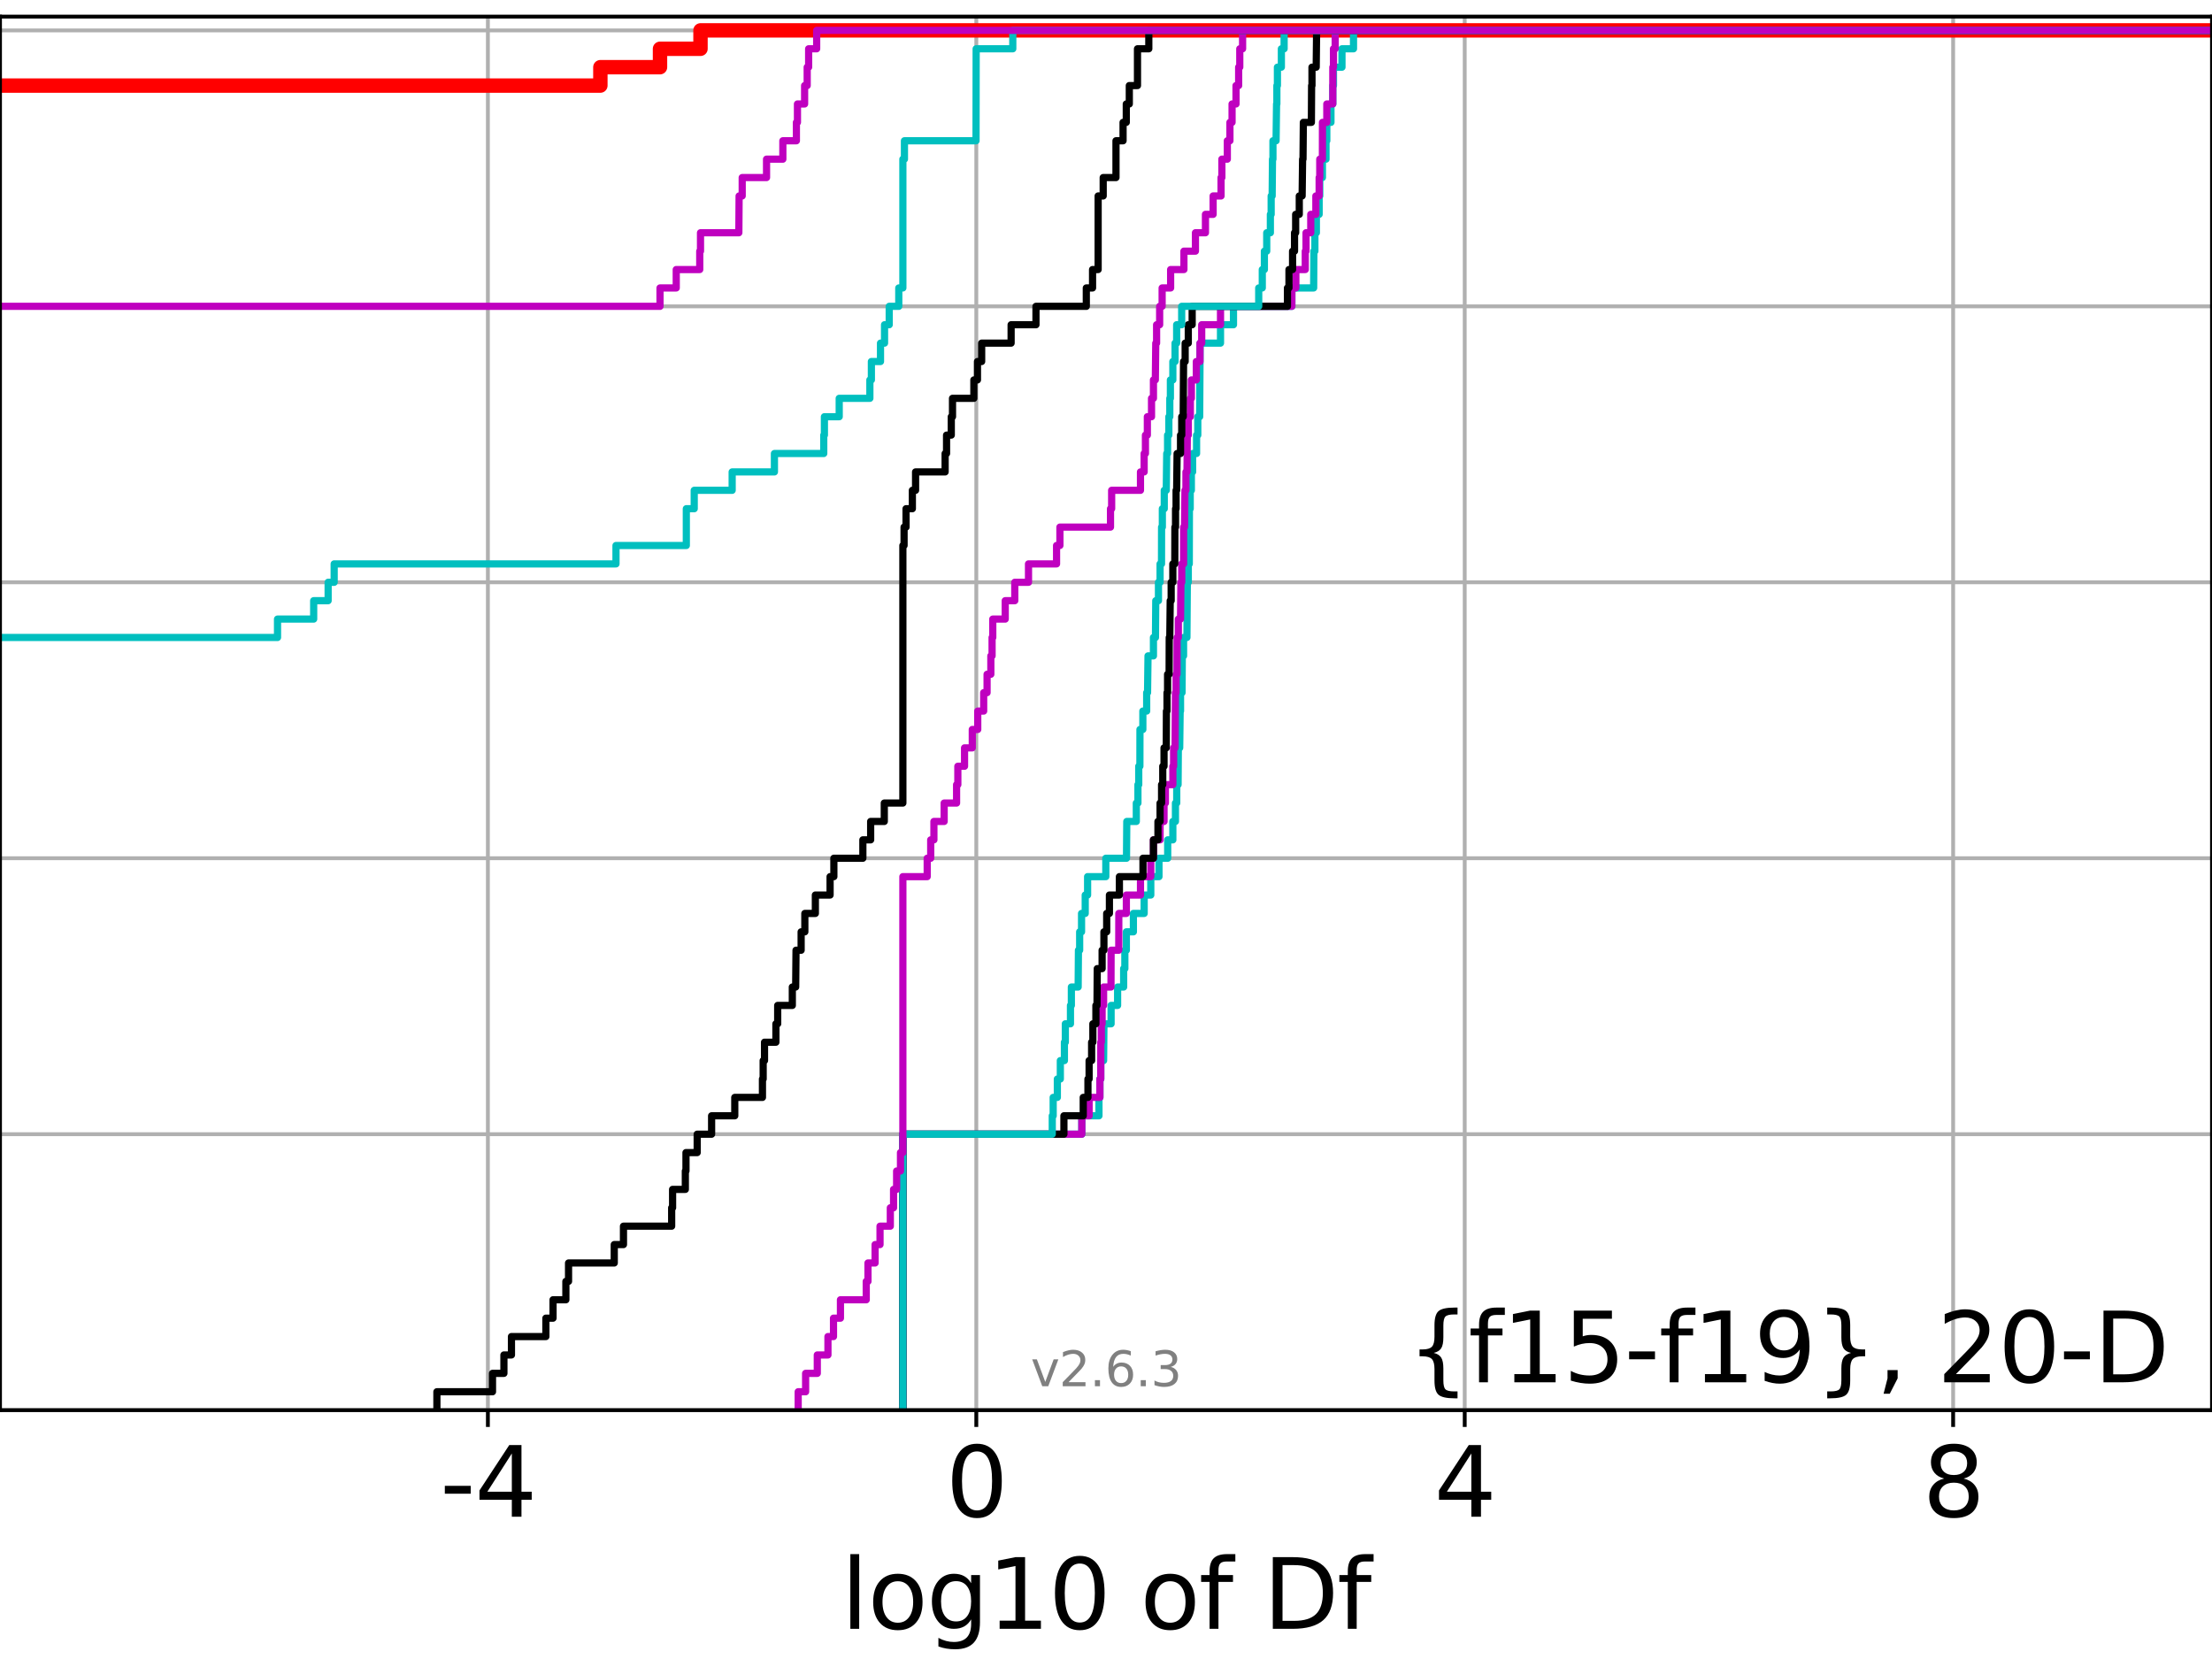 <?xml version="1.0" encoding="utf-8" standalone="no"?>
<!DOCTYPE svg PUBLIC "-//W3C//DTD SVG 1.1//EN"
  "http://www.w3.org/Graphics/SVG/1.1/DTD/svg11.dtd">
<svg xmlns:xlink="http://www.w3.org/1999/xlink" width="460.8pt" height="345.6pt" viewBox="0 0 460.8 345.6" xmlns="http://www.w3.org/2000/svg" version="1.1">
 <defs>
  <style type="text/css">*{stroke-linejoin: round; stroke-linecap: butt}</style>
 </defs>
 <g id="figure_1">
  <g id="patch_1">
   <path d="M 0 345.6 
L 460.8 345.6 
L 460.8 0 
L 0 0 
z
" style="fill: #ffffff"/>
  </g>
  <g id="axes_1">
   <g id="patch_2">
    <path d="M 0 293.76 
L 460.8 293.76 
L 460.8 3.456 
L 0 3.456 
z
" style="fill: #ffffff"/>
   </g>
   <g id="matplotlib.axis_1">
    <g id="xtick_1">
     <g id="line2d_1">
      <path d="M 101.636 293.76 
L 101.636 3.456 
" clip-path="url(#p861d9d39be)" style="fill: none; stroke: #b0b0b0; stroke-width: 0.8; stroke-linecap: square"/>
     </g>
     <g id="line2d_2">
      <defs>
       <path id="m6dc230e561" d="M 0 0 
L 0 3.5 
" style="stroke: #000000; stroke-width: 0.8"/>
      </defs>
      <g>
       <use xlink:href="#m6dc230e561" x="101.636" y="293.76" style="stroke: #000000; stroke-width: 0.8"/>
      </g>
     </g>
     <g id="text_1">
      <!-- -4 -->
      <g transform="translate(91.666 315.957)scale(0.2 -0.2)">
       <defs>
        <path id="DejaVuSans-2d" d="M 313 2009 
L 1997 2009 
L 1997 1497 
L 313 1497 
L 313 2009 
z
" transform="scale(0.016)"/>
        <path id="DejaVuSans-34" d="M 2419 4116 
L 825 1625 
L 2419 1625 
L 2419 4116 
z
M 2253 4666 
L 3047 4666 
L 3047 1625 
L 3713 1625 
L 3713 1100 
L 3047 1100 
L 3047 0 
L 2419 0 
L 2419 1100 
L 313 1100 
L 313 1709 
L 2253 4666 
z
" transform="scale(0.016)"/>
       </defs>
       <use xlink:href="#DejaVuSans-2d"/>
       <use xlink:href="#DejaVuSans-34" x="36.084"/>
      </g>
     </g>
    </g>
    <g id="xtick_2">
     <g id="line2d_3">
      <path d="M 203.382 293.76 
L 203.382 3.456 
" clip-path="url(#p861d9d39be)" style="fill: none; stroke: #b0b0b0; stroke-width: 0.8; stroke-linecap: square"/>
     </g>
     <g id="line2d_4">
      <g>
       <use xlink:href="#m6dc230e561" x="203.382" y="293.76" style="stroke: #000000; stroke-width: 0.8"/>
      </g>
     </g>
     <g id="text_2">
      <!-- 0 -->
      <g transform="translate(197.02 315.957)scale(0.2 -0.2)">
       <defs>
        <path id="DejaVuSans-30" d="M 2034 4250 
Q 1547 4250 1301 3770 
Q 1056 3291 1056 2328 
Q 1056 1369 1301 889 
Q 1547 409 2034 409 
Q 2525 409 2770 889 
Q 3016 1369 3016 2328 
Q 3016 3291 2770 3770 
Q 2525 4250 2034 4250 
z
M 2034 4750 
Q 2819 4750 3233 4129 
Q 3647 3509 3647 2328 
Q 3647 1150 3233 529 
Q 2819 -91 2034 -91 
Q 1250 -91 836 529 
Q 422 1150 422 2328 
Q 422 3509 836 4129 
Q 1250 4750 2034 4750 
z
" transform="scale(0.016)"/>
       </defs>
       <use xlink:href="#DejaVuSans-30"/>
      </g>
     </g>
    </g>
    <g id="xtick_3">
     <g id="line2d_5">
      <path d="M 305.128 293.76 
L 305.128 3.456 
" clip-path="url(#p861d9d39be)" style="fill: none; stroke: #b0b0b0; stroke-width: 0.8; stroke-linecap: square"/>
     </g>
     <g id="line2d_6">
      <g>
       <use xlink:href="#m6dc230e561" x="305.128" y="293.76" style="stroke: #000000; stroke-width: 0.8"/>
      </g>
     </g>
     <g id="text_3">
      <!-- 4 -->
      <g transform="translate(298.766 315.957)scale(0.2 -0.2)">
       <use xlink:href="#DejaVuSans-34"/>
      </g>
     </g>
    </g>
    <g id="xtick_4">
     <g id="line2d_7">
      <path d="M 406.874 293.76 
L 406.874 3.456 
" clip-path="url(#p861d9d39be)" style="fill: none; stroke: #b0b0b0; stroke-width: 0.8; stroke-linecap: square"/>
     </g>
     <g id="line2d_8">
      <g>
       <use xlink:href="#m6dc230e561" x="406.874" y="293.76" style="stroke: #000000; stroke-width: 0.8"/>
      </g>
     </g>
     <g id="text_4">
      <!-- 8 -->
      <g transform="translate(400.512 315.957)scale(0.2 -0.2)">
       <defs>
        <path id="DejaVuSans-38" d="M 2034 2216 
Q 1584 2216 1326 1975 
Q 1069 1734 1069 1313 
Q 1069 891 1326 650 
Q 1584 409 2034 409 
Q 2484 409 2743 651 
Q 3003 894 3003 1313 
Q 3003 1734 2745 1975 
Q 2488 2216 2034 2216 
z
M 1403 2484 
Q 997 2584 770 2862 
Q 544 3141 544 3541 
Q 544 4100 942 4425 
Q 1341 4750 2034 4750 
Q 2731 4750 3128 4425 
Q 3525 4100 3525 3541 
Q 3525 3141 3298 2862 
Q 3072 2584 2669 2484 
Q 3125 2378 3379 2068 
Q 3634 1759 3634 1313 
Q 3634 634 3220 271 
Q 2806 -91 2034 -91 
Q 1263 -91 848 271 
Q 434 634 434 1313 
Q 434 1759 690 2068 
Q 947 2378 1403 2484 
z
M 1172 3481 
Q 1172 3119 1398 2916 
Q 1625 2713 2034 2713 
Q 2441 2713 2670 2916 
Q 2900 3119 2900 3481 
Q 2900 3844 2670 4047 
Q 2441 4250 2034 4250 
Q 1625 4250 1398 4047 
Q 1172 3844 1172 3481 
z
" transform="scale(0.016)"/>
       </defs>
       <use xlink:href="#DejaVuSans-38"/>
      </g>
     </g>
    </g>
    <g id="text_5">
     <!-- log10 of Df -->
     <g transform="translate(175.214 339.313)scale(0.2 -0.2)">
      <defs>
       <path id="DejaVuSans-6c" d="M 603 4863 
L 1178 4863 
L 1178 0 
L 603 0 
L 603 4863 
z
" transform="scale(0.016)"/>
       <path id="DejaVuSans-6f" d="M 1959 3097 
Q 1497 3097 1228 2736 
Q 959 2375 959 1747 
Q 959 1119 1226 758 
Q 1494 397 1959 397 
Q 2419 397 2687 759 
Q 2956 1122 2956 1747 
Q 2956 2369 2687 2733 
Q 2419 3097 1959 3097 
z
M 1959 3584 
Q 2709 3584 3137 3096 
Q 3566 2609 3566 1747 
Q 3566 888 3137 398 
Q 2709 -91 1959 -91 
Q 1206 -91 779 398 
Q 353 888 353 1747 
Q 353 2609 779 3096 
Q 1206 3584 1959 3584 
z
" transform="scale(0.016)"/>
       <path id="DejaVuSans-67" d="M 2906 1791 
Q 2906 2416 2648 2759 
Q 2391 3103 1925 3103 
Q 1463 3103 1205 2759 
Q 947 2416 947 1791 
Q 947 1169 1205 825 
Q 1463 481 1925 481 
Q 2391 481 2648 825 
Q 2906 1169 2906 1791 
z
M 3481 434 
Q 3481 -459 3084 -895 
Q 2688 -1331 1869 -1331 
Q 1566 -1331 1297 -1286 
Q 1028 -1241 775 -1147 
L 775 -588 
Q 1028 -725 1275 -790 
Q 1522 -856 1778 -856 
Q 2344 -856 2625 -561 
Q 2906 -266 2906 331 
L 2906 616 
Q 2728 306 2450 153 
Q 2172 0 1784 0 
Q 1141 0 747 490 
Q 353 981 353 1791 
Q 353 2603 747 3093 
Q 1141 3584 1784 3584 
Q 2172 3584 2450 3431 
Q 2728 3278 2906 2969 
L 2906 3500 
L 3481 3500 
L 3481 434 
z
" transform="scale(0.016)"/>
       <path id="DejaVuSans-31" d="M 794 531 
L 1825 531 
L 1825 4091 
L 703 3866 
L 703 4441 
L 1819 4666 
L 2450 4666 
L 2450 531 
L 3481 531 
L 3481 0 
L 794 0 
L 794 531 
z
" transform="scale(0.016)"/>
       <path id="DejaVuSans-20" transform="scale(0.016)"/>
       <path id="DejaVuSans-66" d="M 2375 4863 
L 2375 4384 
L 1825 4384 
Q 1516 4384 1395 4259 
Q 1275 4134 1275 3809 
L 1275 3500 
L 2222 3500 
L 2222 3053 
L 1275 3053 
L 1275 0 
L 697 0 
L 697 3053 
L 147 3053 
L 147 3500 
L 697 3500 
L 697 3744 
Q 697 4328 969 4595 
Q 1241 4863 1831 4863 
L 2375 4863 
z
" transform="scale(0.016)"/>
       <path id="DejaVuSans-44" d="M 1259 4147 
L 1259 519 
L 2022 519 
Q 2988 519 3436 956 
Q 3884 1394 3884 2338 
Q 3884 3275 3436 3711 
Q 2988 4147 2022 4147 
L 1259 4147 
z
M 628 4666 
L 1925 4666 
Q 3281 4666 3915 4102 
Q 4550 3538 4550 2338 
Q 4550 1131 3912 565 
Q 3275 0 1925 0 
L 628 0 
L 628 4666 
z
" transform="scale(0.016)"/>
      </defs>
      <use xlink:href="#DejaVuSans-6c"/>
      <use xlink:href="#DejaVuSans-6f" x="27.783"/>
      <use xlink:href="#DejaVuSans-67" x="88.965"/>
      <use xlink:href="#DejaVuSans-31" x="152.441"/>
      <use xlink:href="#DejaVuSans-30" x="216.064"/>
      <use xlink:href="#DejaVuSans-20" x="279.688"/>
      <use xlink:href="#DejaVuSans-6f" x="311.475"/>
      <use xlink:href="#DejaVuSans-66" x="372.656"/>
      <use xlink:href="#DejaVuSans-20" x="407.861"/>
      <use xlink:href="#DejaVuSans-44" x="439.648"/>
      <use xlink:href="#DejaVuSans-66" x="516.65"/>
     </g>
    </g>
   </g>
   <g id="matplotlib.axis_2">
    <g id="ytick_1">
     <g id="line2d_9">
      <path d="M 0 293.76 
L 460.8 293.76 
" clip-path="url(#p861d9d39be)" style="fill: none; stroke: #b0b0b0; stroke-width: 0.8; stroke-linecap: square"/>
     </g>
     <g id="line2d_10">
      <defs>
       <path id="me9f1c95e7f" d="M 0 0 
L -3.5 0 
" style="stroke: #000000; stroke-width: 0.8"/>
      </defs>
      <g>
       <use xlink:href="#me9f1c95e7f" x="0" y="293.76" style="stroke: #000000; stroke-width: 0.8"/>
      </g>
     </g>
    </g>
    <g id="ytick_2">
     <g id="line2d_11">
      <path d="M 0 236.274 
L 460.8 236.274 
" clip-path="url(#p861d9d39be)" style="fill: none; stroke: #b0b0b0; stroke-width: 0.8; stroke-linecap: square"/>
     </g>
     <g id="line2d_12">
      <g>
       <use xlink:href="#me9f1c95e7f" x="0" y="236.274" style="stroke: #000000; stroke-width: 0.8"/>
      </g>
     </g>
    </g>
    <g id="ytick_3">
     <g id="line2d_13">
      <path d="M 0 178.788 
L 460.8 178.788 
" clip-path="url(#p861d9d39be)" style="fill: none; stroke: #b0b0b0; stroke-width: 0.8; stroke-linecap: square"/>
     </g>
     <g id="line2d_14">
      <g>
       <use xlink:href="#me9f1c95e7f" x="0" y="178.788" style="stroke: #000000; stroke-width: 0.8"/>
      </g>
     </g>
    </g>
    <g id="ytick_4">
     <g id="line2d_15">
      <path d="M 0 121.302 
L 460.8 121.302 
" clip-path="url(#p861d9d39be)" style="fill: none; stroke: #b0b0b0; stroke-width: 0.8; stroke-linecap: square"/>
     </g>
     <g id="line2d_16">
      <g>
       <use xlink:href="#me9f1c95e7f" x="0" y="121.302" style="stroke: #000000; stroke-width: 0.8"/>
      </g>
     </g>
    </g>
    <g id="ytick_5">
     <g id="line2d_17">
      <path d="M 0 63.816 
L 460.8 63.816 
" clip-path="url(#p861d9d39be)" style="fill: none; stroke: #b0b0b0; stroke-width: 0.8; stroke-linecap: square"/>
     </g>
     <g id="line2d_18">
      <g>
       <use xlink:href="#me9f1c95e7f" x="0" y="63.816" style="stroke: #000000; stroke-width: 0.8"/>
      </g>
     </g>
    </g>
    <g id="ytick_6">
     <g id="line2d_19">
      <path d="M 0 6.33 
L 460.8 6.33 
" clip-path="url(#p861d9d39be)" style="fill: none; stroke: #b0b0b0; stroke-width: 0.8; stroke-linecap: square"/>
     </g>
     <g id="line2d_20">
      <g>
       <use xlink:href="#me9f1c95e7f" x="0" y="6.33" style="stroke: #000000; stroke-width: 0.8"/>
      </g>
     </g>
    </g>
   </g>
   <g id="line2d_21">
    <path d="M -1 17.827 
L 125.068 17.827 
L 125.068 13.995 
L 137.491 13.995 
L 137.491 10.163 
L 145.927 10.163 
L 145.927 6.33 
L 145.927 6.33 
L 460.8 6.33 
L 460.8 6.33 
" clip-path="url(#p861d9d39be)" style="fill: none; stroke: #ff0000; stroke-width: 3; stroke-linecap: square"/>
   </g>
   <g id="line2d_22">
    <path d="M 188.084 293.76 
L 188.084 236.274 
L 225.365 236.274 
L 225.365 232.442 
L 228.934 232.442 
L 228.934 228.609 
L 229.13 228.609 
L 229.13 224.777 
L 229.312 224.777 
L 229.312 220.944 
L 229.899 220.944 
L 229.97 213.28 
L 231.462 213.28 
L 231.462 209.447 
L 232.818 209.447 
L 232.818 205.615 
L 234.078 205.615 
L 234.078 201.782 
L 234.327 201.782 
L 234.327 197.95 
L 234.639 197.95 
L 234.639 194.118 
L 236.106 194.118 
L 236.106 190.285 
L 238.352 190.285 
L 238.352 186.453 
L 239.73 186.453 
L 239.73 182.621 
L 241.436 182.621 
L 241.436 178.788 
L 243.253 178.788 
L 243.253 174.956 
L 244.325 174.956 
L 244.325 171.123 
L 244.868 171.123 
L 244.868 167.291 
L 245.134 167.291 
L 245.134 163.459 
L 245.418 163.459 
L 245.47 155.794 
L 245.752 155.794 
L 245.843 148.129 
L 245.927 148.129 
L 245.927 144.297 
L 246.241 144.297 
L 246.296 136.632 
L 246.558 136.632 
L 246.558 132.799 
L 247.26 132.799 
L 247.343 121.302 
L 247.544 121.302 
L 247.544 117.47 
L 247.749 117.47 
L 247.775 105.973 
L 247.942 105.973 
L 247.942 102.14 
L 248.182 102.14 
L 248.182 98.308 
L 248.446 98.308 
L 248.446 94.475 
L 249.267 94.475 
L 249.267 90.643 
L 249.521 90.643 
L 249.521 86.811 
L 249.912 86.811 
L 250.004 71.481 
L 254.254 71.481 
L 254.254 67.649 
L 256.958 67.649 
L 256.958 63.816 
L 269.117 63.816 
L 269.117 59.984 
L 273.66 59.984 
L 273.704 52.319 
L 273.915 52.319 
L 273.915 48.487 
L 274.227 48.487 
L 274.227 44.654 
L 274.802 44.654 
L 274.802 40.822 
L 274.93 40.822 
L 274.93 36.989 
L 275.481 36.989 
L 275.481 33.157 
L 276.232 33.157 
L 276.232 29.325 
L 276.397 29.325 
L 276.397 25.492 
L 277.263 25.492 
L 277.263 21.66 
L 277.645 21.66 
L 277.645 17.827 
L 277.785 17.827 
L 277.785 13.995 
L 279.558 13.995 
L 279.558 10.163 
L 281.961 10.163 
L 281.961 6.33 
L 281.961 6.33 
L 460.8 6.33 
L 460.8 6.33 
" clip-path="url(#p861d9d39be)" style="fill: none; stroke: #00bfbf; stroke-width: 1.5; stroke-linecap: square"/>
   </g>
   <g id="line2d_23">
    <path d="M 188.084 293.76 
L 188.084 236.274 
L 225.365 236.274 
L 225.365 232.442 
L 226.881 232.442 
L 226.881 228.609 
L 229.13 228.609 
L 229.13 224.777 
L 229.312 224.777 
L 229.318 217.112 
L 229.426 217.112 
L 229.426 213.28 
L 229.591 213.28 
L 229.591 209.447 
L 229.899 209.447 
L 229.899 205.615 
L 231.438 205.615 
L 231.462 197.95 
L 233.057 197.95 
L 233.07 190.285 
L 234.639 190.285 
L 234.639 186.453 
L 237.585 186.453 
L 237.585 182.621 
L 239.73 182.621 
L 239.73 178.788 
L 240.284 178.788 
L 240.284 174.956 
L 241.666 174.956 
L 241.666 171.123 
L 242.49 171.123 
L 242.49 167.291 
L 242.774 167.291 
L 242.774 163.459 
L 244.325 163.459 
L 244.325 159.626 
L 244.484 159.626 
L 244.484 155.794 
L 244.787 155.794 
L 244.868 144.297 
L 245.001 144.297 
L 245.001 140.464 
L 245.191 140.464 
L 245.212 132.799 
L 245.47 132.799 
L 245.47 128.967 
L 245.927 128.967 
L 246.006 121.302 
L 246.177 121.302 
L 246.177 117.47 
L 246.558 117.47 
L 246.566 109.805 
L 246.759 109.805 
L 246.848 102.14 
L 247.055 102.14 
L 247.055 98.308 
L 247.274 98.308 
L 247.343 90.643 
L 247.544 90.643 
L 247.544 86.811 
L 247.973 86.811 
L 247.973 82.978 
L 248.182 82.978 
L 248.182 79.146 
L 249.215 79.146 
L 249.215 75.313 
L 249.979 75.313 
L 249.979 71.481 
L 250.337 71.481 
L 250.337 67.649 
L 254.254 67.649 
L 254.254 63.816 
L 269.117 63.816 
L 269.117 59.984 
L 269.952 59.984 
L 269.952 56.151 
L 271.912 56.151 
L 271.912 52.319 
L 272.07 52.319 
L 272.07 48.487 
L 273.056 48.487 
L 273.056 44.654 
L 274.118 44.654 
L 274.118 40.822 
L 274.802 40.822 
L 274.802 36.989 
L 274.93 36.989 
L 274.93 33.157 
L 275.481 33.157 
L 275.492 25.492 
L 276.397 25.492 
L 276.397 21.66 
L 277.645 21.66 
L 277.649 13.995 
L 277.785 13.995 
L 277.785 10.163 
L 278.147 10.163 
L 278.147 6.33 
L 278.147 6.33 
L 460.8 6.33 
L 460.8 6.33 
" clip-path="url(#p861d9d39be)" style="fill: none; stroke: #bf00bf; stroke-width: 1.5; stroke-linecap: square"/>
   </g>
   <g id="line2d_24">
    <path d="M 188.084 293.76 
L 188.084 236.274 
L 221.634 236.274 
L 221.634 232.442 
L 225.658 232.442 
L 225.658 228.609 
L 226.64 228.609 
L 226.64 224.777 
L 226.881 224.777 
L 226.881 220.944 
L 227.403 220.944 
L 227.403 217.112 
L 227.663 217.112 
L 227.663 213.28 
L 228.296 213.28 
L 228.296 209.447 
L 228.527 209.447 
L 228.577 201.782 
L 229.591 201.782 
L 229.591 197.95 
L 229.966 197.95 
L 229.966 194.118 
L 230.544 194.118 
L 230.544 190.285 
L 231.112 190.285 
L 231.112 186.453 
L 233.192 186.453 
L 233.192 182.621 
L 238.104 182.621 
L 238.104 178.788 
L 240.284 178.788 
L 240.284 174.956 
L 241.223 174.956 
L 241.223 171.123 
L 241.666 171.123 
L 241.666 167.291 
L 241.978 167.291 
L 241.978 163.459 
L 242.223 163.459 
L 242.223 159.626 
L 242.49 159.626 
L 242.49 155.794 
L 242.955 155.794 
L 242.987 148.129 
L 243.11 148.129 
L 243.11 144.297 
L 243.229 144.297 
L 243.229 140.464 
L 243.549 140.464 
L 243.573 132.799 
L 243.692 132.799 
L 243.776 125.135 
L 243.976 125.135 
L 243.976 121.302 
L 244.325 121.302 
L 244.325 117.47 
L 244.731 117.47 
L 244.75 109.805 
L 244.888 109.805 
L 244.888 105.973 
L 245.001 105.973 
L 245.001 102.14 
L 245.12 102.14 
L 245.212 94.475 
L 245.927 94.475 
L 245.927 90.643 
L 246.177 90.643 
L 246.177 86.811 
L 246.486 86.811 
L 246.558 75.313 
L 246.89 75.313 
L 246.89 71.481 
L 247.544 71.481 
L 247.544 67.649 
L 248.35 67.649 
L 248.35 63.816 
L 268.199 63.816 
L 268.199 59.984 
L 268.517 59.984 
L 268.517 56.151 
L 269.267 56.151 
L 269.267 52.319 
L 269.677 52.319 
L 269.677 48.487 
L 269.911 48.487 
L 269.911 44.654 
L 270.663 44.654 
L 270.663 40.822 
L 271.258 40.822 
L 271.355 33.157 
L 271.44 33.157 
L 271.511 25.492 
L 273.186 25.492 
L 273.23 17.827 
L 273.309 17.827 
L 273.309 13.995 
L 274.189 13.995 
L 274.276 6.33 
L 274.276 6.33 
L 460.8 6.33 
L 460.8 6.33 
" clip-path="url(#p861d9d39be)" style="fill: none; stroke: #000000; stroke-width: 1.5; stroke-linecap: square"/>
   </g>
   <g id="line2d_25">
    <path d="M 188.084 293.76 
L 188.084 236.274 
L 219.206 236.274 
L 219.206 232.442 
L 219.397 232.442 
L 219.397 228.609 
L 220.265 228.609 
L 220.265 224.777 
L 220.887 224.777 
L 220.887 220.944 
L 221.737 220.944 
L 221.737 217.112 
L 221.929 217.112 
L 221.929 213.28 
L 222.998 213.28 
L 222.998 209.447 
L 223.185 209.447 
L 223.185 205.615 
L 224.6 205.615 
L 224.659 197.95 
L 224.913 197.95 
L 224.913 194.118 
L 225.306 194.118 
L 225.306 190.285 
L 226.072 190.285 
L 226.072 186.453 
L 226.567 186.453 
L 226.567 182.621 
L 230.361 182.621 
L 230.361 178.788 
L 234.669 178.788 
L 234.731 171.123 
L 236.715 171.123 
L 236.715 167.291 
L 237.053 167.291 
L 237.053 163.459 
L 237.22 163.459 
L 237.22 159.626 
L 237.46 159.626 
L 237.474 151.961 
L 238.076 151.961 
L 238.076 148.129 
L 238.873 148.129 
L 238.873 144.297 
L 239.057 144.297 
L 239.154 136.632 
L 240.284 136.632 
L 240.284 132.799 
L 240.706 132.799 
L 240.767 125.135 
L 241.329 125.135 
L 241.329 121.302 
L 241.666 121.302 
L 241.666 117.47 
L 241.963 117.47 
L 241.978 109.805 
L 242.139 109.805 
L 242.139 105.973 
L 242.537 105.973 
L 242.537 102.14 
L 242.955 102.14 
L 243.051 94.475 
L 243.229 94.475 
L 243.229 90.643 
L 243.494 90.643 
L 243.494 86.811 
L 243.692 86.811 
L 243.692 82.978 
L 243.814 82.978 
L 243.814 79.146 
L 244.325 79.146 
L 244.325 75.313 
L 244.788 75.313 
L 244.788 71.481 
L 245.12 71.481 
L 245.12 67.649 
L 246.165 67.649 
L 246.165 63.816 
L 262.213 63.816 
L 262.213 59.984 
L 262.957 59.984 
L 262.957 56.151 
L 263.395 56.151 
L 263.395 52.319 
L 263.883 52.319 
L 263.883 48.487 
L 264.643 48.487 
L 264.643 44.654 
L 264.807 44.654 
L 264.807 40.822 
L 265.013 40.822 
L 265.083 33.157 
L 265.178 33.157 
L 265.178 29.325 
L 265.83 29.325 
L 265.931 21.66 
L 265.995 21.66 
L 265.995 17.827 
L 266.11 17.827 
L 266.11 13.995 
L 266.933 13.995 
L 266.933 10.163 
L 267.507 10.163 
L 267.507 6.33 
L 267.507 6.33 
L 460.8 6.33 
L 460.8 6.33 
" clip-path="url(#p861d9d39be)" style="fill: none; stroke: #00bfbf; stroke-width: 1.5; stroke-linecap: square"/>
   </g>
   <g id="line2d_26">
    <path d="M 166.276 293.76 
L 166.276 289.928 
L 167.825 289.928 
L 167.825 286.095 
L 170.257 286.095 
L 170.257 282.263 
L 172.476 282.263 
L 172.476 278.43 
L 173.633 278.43 
L 173.633 274.598 
L 175.081 274.598 
L 175.081 270.766 
L 180.454 270.766 
L 180.454 266.933 
L 180.814 266.933 
L 180.814 263.101 
L 182.299 263.101 
L 182.299 259.268 
L 183.325 259.268 
L 183.325 255.436 
L 185.47 255.436 
L 185.47 251.604 
L 186.146 251.604 
L 186.146 247.771 
L 186.783 247.771 
L 186.783 243.939 
L 187.587 243.939 
L 187.587 240.106 
L 188.084 240.106 
L 188.084 182.621 
L 193.152 182.621 
L 193.152 178.788 
L 193.884 178.788 
L 193.884 174.956 
L 194.552 174.956 
L 194.552 171.123 
L 196.686 171.123 
L 196.686 167.291 
L 199.274 167.291 
L 199.274 163.459 
L 199.535 163.459 
L 199.535 159.626 
L 200.932 159.626 
L 200.932 155.794 
L 202.544 155.794 
L 202.544 151.961 
L 203.683 151.961 
L 203.683 148.129 
L 204.918 148.129 
L 204.918 144.297 
L 205.626 144.297 
L 205.626 140.464 
L 206.41 140.464 
L 206.41 136.632 
L 206.669 136.632 
L 206.669 132.799 
L 206.812 132.799 
L 206.812 128.967 
L 209.408 128.967 
L 209.408 125.135 
L 211.398 125.135 
L 211.398 121.302 
L 214.257 121.302 
L 214.257 117.47 
L 220.101 117.47 
L 220.101 113.637 
L 220.799 113.637 
L 220.799 109.805 
L 231.338 109.805 
L 231.338 105.973 
L 231.577 105.973 
L 231.577 102.14 
L 237.583 102.14 
L 237.583 98.308 
L 238.347 98.308 
L 238.347 94.475 
L 238.615 94.475 
L 238.615 90.643 
L 239.015 90.643 
L 239.015 86.811 
L 239.883 86.811 
L 239.883 82.978 
L 240.284 82.978 
L 240.284 79.146 
L 240.678 79.146 
L 240.767 71.481 
L 240.94 71.481 
L 240.94 67.649 
L 241.576 67.649 
L 241.576 63.816 
L 242.094 63.816 
L 242.094 59.984 
L 243.864 59.984 
L 243.864 56.151 
L 246.635 56.151 
L 246.635 52.319 
L 249.032 52.319 
L 249.032 48.487 
L 251.118 48.487 
L 251.118 44.654 
L 252.715 44.654 
L 252.715 40.822 
L 254.367 40.822 
L 254.367 36.989 
L 254.538 36.989 
L 254.538 33.157 
L 255.674 33.157 
L 255.674 29.325 
L 256.217 29.325 
L 256.217 25.492 
L 256.663 25.492 
L 256.663 21.66 
L 257.485 21.66 
L 257.485 17.827 
L 258.034 17.827 
L 258.034 13.995 
L 258.268 13.995 
L 258.268 10.163 
L 258.856 10.163 
L 258.856 6.33 
L 258.856 6.33 
L 460.8 6.33 
L 460.8 6.33 
" clip-path="url(#p861d9d39be)" style="fill: none; stroke: #bf00bf; stroke-width: 1.5; stroke-linecap: square"/>
   </g>
   <g id="line2d_27">
    <path d="M 91.014 293.76 
L 91.014 289.928 
L 102.596 289.928 
L 102.596 286.095 
L 104.975 286.095 
L 104.975 282.263 
L 106.545 282.263 
L 106.545 278.43 
L 113.717 278.43 
L 113.717 274.598 
L 115.207 274.598 
L 115.207 270.766 
L 117.882 270.766 
L 117.882 266.933 
L 118.439 266.933 
L 118.439 263.101 
L 127.961 263.101 
L 127.961 259.268 
L 129.88 259.268 
L 129.88 255.436 
L 139.92 255.436 
L 139.92 251.604 
L 140.113 251.604 
L 140.113 247.771 
L 142.769 247.771 
L 142.769 243.939 
L 142.902 243.939 
L 142.902 240.106 
L 145.237 240.106 
L 145.237 236.274 
L 148.24 236.274 
L 148.24 232.442 
L 153.067 232.442 
L 153.067 228.609 
L 158.832 228.609 
L 158.832 224.777 
L 158.982 224.777 
L 158.982 220.944 
L 159.263 220.944 
L 159.263 217.112 
L 161.635 217.112 
L 161.635 213.28 
L 162.008 213.28 
L 162.008 209.447 
L 165.056 209.447 
L 165.056 205.615 
L 165.755 205.615 
L 165.827 197.95 
L 166.892 197.95 
L 166.892 194.118 
L 167.663 194.118 
L 167.663 190.285 
L 169.855 190.285 
L 169.855 186.453 
L 172.922 186.453 
L 172.922 182.621 
L 173.711 182.621 
L 173.711 178.788 
L 179.75 178.788 
L 179.75 174.956 
L 181.374 174.956 
L 181.374 171.123 
L 184.214 171.123 
L 184.214 167.291 
L 188.084 167.291 
L 188.084 113.637 
L 188.334 113.637 
L 188.334 109.805 
L 188.746 109.805 
L 188.746 105.973 
L 190.062 105.973 
L 190.062 102.14 
L 190.731 102.14 
L 190.731 98.308 
L 196.888 98.308 
L 196.888 94.475 
L 197.184 94.475 
L 197.184 90.643 
L 198.17 90.643 
L 198.17 86.811 
L 198.424 86.811 
L 198.424 82.978 
L 202.874 82.978 
L 202.874 79.146 
L 203.623 79.146 
L 203.623 75.313 
L 204.498 75.313 
L 204.498 71.481 
L 210.634 71.481 
L 210.634 67.649 
L 215.812 67.649 
L 215.812 63.816 
L 226.298 63.816 
L 226.298 59.984 
L 227.599 59.984 
L 227.599 56.151 
L 228.763 56.151 
L 228.763 40.822 
L 229.816 40.822 
L 229.816 36.989 
L 232.48 36.989 
L 232.48 29.325 
L 233.955 29.325 
L 233.955 25.492 
L 234.625 25.492 
L 234.625 21.66 
L 235.256 21.66 
L 235.256 17.827 
L 236.959 17.827 
L 236.959 10.163 
L 239.318 10.163 
L 239.318 6.33 
L 239.318 6.33 
L 460.8 6.33 
L 460.8 6.33 
" clip-path="url(#p861d9d39be)" style="fill: none; stroke: #000000; stroke-width: 1.5; stroke-linecap: square"/>
   </g>
   <g id="line2d_28">
    <path d="M -1 132.799 
L 57.813 132.799 
L 57.813 128.967 
L 65.346 128.967 
L 65.346 125.135 
L 68.357 125.135 
L 68.357 121.302 
L 69.615 121.302 
L 69.615 117.47 
L 128.323 117.47 
L 128.323 113.637 
L 142.975 113.637 
L 142.975 105.973 
L 144.62 105.973 
L 144.62 102.14 
L 152.524 102.14 
L 152.524 98.308 
L 161.327 98.308 
L 161.327 94.475 
L 171.603 94.475 
L 171.603 90.643 
L 171.739 90.643 
L 171.739 86.811 
L 174.823 86.811 
L 174.823 82.978 
L 181.21 82.978 
L 181.21 79.146 
L 181.526 79.146 
L 181.526 75.313 
L 183.424 75.313 
L 183.424 71.481 
L 184.266 71.481 
L 184.266 67.649 
L 185.241 67.649 
L 185.241 63.816 
L 187.231 63.816 
L 187.231 59.984 
L 188.084 59.984 
L 188.084 33.157 
L 188.412 33.157 
L 188.412 29.325 
L 203.326 29.325 
L 203.354 10.163 
L 210.983 10.163 
L 210.983 6.33 
L 210.983 6.33 
L 460.8 6.33 
L 460.8 6.33 
" clip-path="url(#p861d9d39be)" style="fill: none; stroke: #00bfbf; stroke-width: 1.5; stroke-linecap: square"/>
   </g>
   <g id="line2d_29">
    <path d="M -1 63.816 
L 137.491 63.816 
L 137.491 59.984 
L 140.874 59.984 
L 140.874 56.151 
L 145.769 56.151 
L 145.769 52.319 
L 145.927 52.319 
L 145.927 48.487 
L 153.915 48.487 
L 153.97 40.822 
L 154.614 40.822 
L 154.614 36.989 
L 159.685 36.989 
L 159.685 33.157 
L 163.081 33.157 
L 163.081 29.325 
L 165.904 29.325 
L 165.904 25.492 
L 166.125 25.492 
L 166.125 21.66 
L 167.615 21.66 
L 167.615 17.827 
L 168.153 17.827 
L 168.153 13.995 
L 168.455 13.995 
L 168.455 10.163 
L 170.127 10.163 
L 170.127 6.33 
L 170.127 6.33 
L 460.8 6.33 
L 460.8 6.33 
" clip-path="url(#p861d9d39be)" style="fill: none; stroke: #bf00bf; stroke-width: 1.5; stroke-linecap: square"/>
   </g>
   <g id="patch_3">
    <path d="M 0 293.76 
L 0 3.456 
" style="fill: none; stroke: #000000; stroke-width: 0.8; stroke-linejoin: miter; stroke-linecap: square"/>
   </g>
   <g id="patch_4">
    <path d="M 460.8 293.76 
L 460.8 3.456 
" style="fill: none; stroke: #000000; stroke-width: 0.8; stroke-linejoin: miter; stroke-linecap: square"/>
   </g>
   <g id="patch_5">
    <path d="M 0 293.76 
L 460.8 293.76 
" style="fill: none; stroke: #000000; stroke-width: 0.8; stroke-linejoin: miter; stroke-linecap: square"/>
   </g>
   <g id="patch_6">
    <path d="M 0 3.456 
L 460.8 3.456 
" style="fill: none; stroke: #000000; stroke-width: 0.8; stroke-linejoin: miter; stroke-linecap: square"/>
   </g>
   <g id="text_6">
    <!-- {f15-f19}, 20-D -->
    <g transform="translate(293.159 287.954)scale(0.2 -0.2)">
     <defs>
      <path id="DejaVuSans-7b" d="M 3272 -594 
L 3272 -1044 
L 3078 -1044 
Q 2300 -1044 2036 -812 
Q 1772 -581 1772 109 
L 1772 856 
Q 1772 1328 1603 1509 
Q 1434 1691 991 1691 
L 800 1691 
L 800 2138 
L 991 2138 
Q 1438 2138 1605 2317 
Q 1772 2497 1772 2963 
L 1772 3713 
Q 1772 4403 2036 4633 
Q 2300 4863 3078 4863 
L 3272 4863 
L 3272 4416 
L 3059 4416 
Q 2619 4416 2484 4278 
Q 2350 4141 2350 3700 
L 2350 2925 
Q 2350 2434 2208 2212 
Q 2066 1991 1722 1913 
Q 2069 1828 2209 1606 
Q 2350 1384 2350 897 
L 2350 122 
Q 2350 -319 2484 -456 
Q 2619 -594 3059 -594 
L 3272 -594 
z
" transform="scale(0.016)"/>
      <path id="DejaVuSans-35" d="M 691 4666 
L 3169 4666 
L 3169 4134 
L 1269 4134 
L 1269 2991 
Q 1406 3038 1543 3061 
Q 1681 3084 1819 3084 
Q 2600 3084 3056 2656 
Q 3513 2228 3513 1497 
Q 3513 744 3044 326 
Q 2575 -91 1722 -91 
Q 1428 -91 1123 -41 
Q 819 9 494 109 
L 494 744 
Q 775 591 1075 516 
Q 1375 441 1709 441 
Q 2250 441 2565 725 
Q 2881 1009 2881 1497 
Q 2881 1984 2565 2268 
Q 2250 2553 1709 2553 
Q 1456 2553 1204 2497 
Q 953 2441 691 2322 
L 691 4666 
z
" transform="scale(0.016)"/>
      <path id="DejaVuSans-39" d="M 703 97 
L 703 672 
Q 941 559 1184 500 
Q 1428 441 1663 441 
Q 2288 441 2617 861 
Q 2947 1281 2994 2138 
Q 2813 1869 2534 1725 
Q 2256 1581 1919 1581 
Q 1219 1581 811 2004 
Q 403 2428 403 3163 
Q 403 3881 828 4315 
Q 1253 4750 1959 4750 
Q 2769 4750 3195 4129 
Q 3622 3509 3622 2328 
Q 3622 1225 3098 567 
Q 2575 -91 1691 -91 
Q 1453 -91 1209 -44 
Q 966 3 703 97 
z
M 1959 2075 
Q 2384 2075 2632 2365 
Q 2881 2656 2881 3163 
Q 2881 3666 2632 3958 
Q 2384 4250 1959 4250 
Q 1534 4250 1286 3958 
Q 1038 3666 1038 3163 
Q 1038 2656 1286 2365 
Q 1534 2075 1959 2075 
z
" transform="scale(0.016)"/>
      <path id="DejaVuSans-7d" d="M 800 -594 
L 1019 -594 
Q 1456 -594 1589 -459 
Q 1722 -325 1722 122 
L 1722 897 
Q 1722 1384 1862 1606 
Q 2003 1828 2350 1913 
Q 2003 1991 1862 2212 
Q 1722 2434 1722 2925 
L 1722 3700 
Q 1722 4144 1589 4280 
Q 1456 4416 1019 4416 
L 800 4416 
L 800 4863 
L 997 4863 
Q 1775 4863 2036 4633 
Q 2297 4403 2297 3713 
L 2297 2963 
Q 2297 2497 2465 2317 
Q 2634 2138 3078 2138 
L 3272 2138 
L 3272 1691 
L 3078 1691 
Q 2634 1691 2465 1509 
Q 2297 1328 2297 856 
L 2297 109 
Q 2297 -581 2036 -812 
Q 1775 -1044 997 -1044 
L 800 -1044 
L 800 -594 
z
" transform="scale(0.016)"/>
      <path id="DejaVuSans-2c" d="M 750 794 
L 1409 794 
L 1409 256 
L 897 -744 
L 494 -744 
L 750 256 
L 750 794 
z
" transform="scale(0.016)"/>
      <path id="DejaVuSans-32" d="M 1228 531 
L 3431 531 
L 3431 0 
L 469 0 
L 469 531 
Q 828 903 1448 1529 
Q 2069 2156 2228 2338 
Q 2531 2678 2651 2914 
Q 2772 3150 2772 3378 
Q 2772 3750 2511 3984 
Q 2250 4219 1831 4219 
Q 1534 4219 1204 4116 
Q 875 4013 500 3803 
L 500 4441 
Q 881 4594 1212 4672 
Q 1544 4750 1819 4750 
Q 2544 4750 2975 4387 
Q 3406 4025 3406 3419 
Q 3406 3131 3298 2873 
Q 3191 2616 2906 2266 
Q 2828 2175 2409 1742 
Q 1991 1309 1228 531 
z
" transform="scale(0.016)"/>
     </defs>
     <use xlink:href="#DejaVuSans-7b"/>
     <use xlink:href="#DejaVuSans-66" x="63.623"/>
     <use xlink:href="#DejaVuSans-31" x="98.828"/>
     <use xlink:href="#DejaVuSans-35" x="162.451"/>
     <use xlink:href="#DejaVuSans-2d" x="226.074"/>
     <use xlink:href="#DejaVuSans-66" x="262.158"/>
     <use xlink:href="#DejaVuSans-31" x="297.363"/>
     <use xlink:href="#DejaVuSans-39" x="360.986"/>
     <use xlink:href="#DejaVuSans-7d" x="424.609"/>
     <use xlink:href="#DejaVuSans-2c" x="488.232"/>
     <use xlink:href="#DejaVuSans-20" x="520.02"/>
     <use xlink:href="#DejaVuSans-32" x="551.807"/>
     <use xlink:href="#DejaVuSans-30" x="615.43"/>
     <use xlink:href="#DejaVuSans-2d" x="679.053"/>
     <use xlink:href="#DejaVuSans-44" x="715.137"/>
    </g>
   </g>
   <g id="text_7">
    <!-- v2.6.3 -->
    <g style="fill: #808080" transform="translate(214.719 288.777)scale(0.1 -0.1)">
     <defs>
      <path id="DejaVuSans-76" d="M 191 3500 
L 800 3500 
L 1894 563 
L 2988 3500 
L 3597 3500 
L 2284 0 
L 1503 0 
L 191 3500 
z
" transform="scale(0.016)"/>
      <path id="DejaVuSans-2e" d="M 684 794 
L 1344 794 
L 1344 0 
L 684 0 
L 684 794 
z
" transform="scale(0.016)"/>
      <path id="DejaVuSans-36" d="M 2113 2584 
Q 1688 2584 1439 2293 
Q 1191 2003 1191 1497 
Q 1191 994 1439 701 
Q 1688 409 2113 409 
Q 2538 409 2786 701 
Q 3034 994 3034 1497 
Q 3034 2003 2786 2293 
Q 2538 2584 2113 2584 
z
M 3366 4563 
L 3366 3988 
Q 3128 4100 2886 4159 
Q 2644 4219 2406 4219 
Q 1781 4219 1451 3797 
Q 1122 3375 1075 2522 
Q 1259 2794 1537 2939 
Q 1816 3084 2150 3084 
Q 2853 3084 3261 2657 
Q 3669 2231 3669 1497 
Q 3669 778 3244 343 
Q 2819 -91 2113 -91 
Q 1303 -91 875 529 
Q 447 1150 447 2328 
Q 447 3434 972 4092 
Q 1497 4750 2381 4750 
Q 2619 4750 2861 4703 
Q 3103 4656 3366 4563 
z
" transform="scale(0.016)"/>
      <path id="DejaVuSans-33" d="M 2597 2516 
Q 3050 2419 3304 2112 
Q 3559 1806 3559 1356 
Q 3559 666 3084 287 
Q 2609 -91 1734 -91 
Q 1441 -91 1130 -33 
Q 819 25 488 141 
L 488 750 
Q 750 597 1062 519 
Q 1375 441 1716 441 
Q 2309 441 2620 675 
Q 2931 909 2931 1356 
Q 2931 1769 2642 2001 
Q 2353 2234 1838 2234 
L 1294 2234 
L 1294 2753 
L 1863 2753 
Q 2328 2753 2575 2939 
Q 2822 3125 2822 3475 
Q 2822 3834 2567 4026 
Q 2313 4219 1838 4219 
Q 1578 4219 1281 4162 
Q 984 4106 628 3988 
L 628 4550 
Q 988 4650 1302 4700 
Q 1616 4750 1894 4750 
Q 2613 4750 3031 4423 
Q 3450 4097 3450 3541 
Q 3450 3153 3228 2886 
Q 3006 2619 2597 2516 
z
" transform="scale(0.016)"/>
     </defs>
     <use xlink:href="#DejaVuSans-76"/>
     <use xlink:href="#DejaVuSans-32" x="59.18"/>
     <use xlink:href="#DejaVuSans-2e" x="122.803"/>
     <use xlink:href="#DejaVuSans-36" x="154.59"/>
     <use xlink:href="#DejaVuSans-2e" x="218.213"/>
     <use xlink:href="#DejaVuSans-33" x="250"/>
    </g>
   </g>
  </g>
 </g>
 <defs>
  <clipPath id="p861d9d39be">
   <rect x="0" y="3.456" width="460.8" height="290.304"/>
  </clipPath>
 </defs>
</svg>
